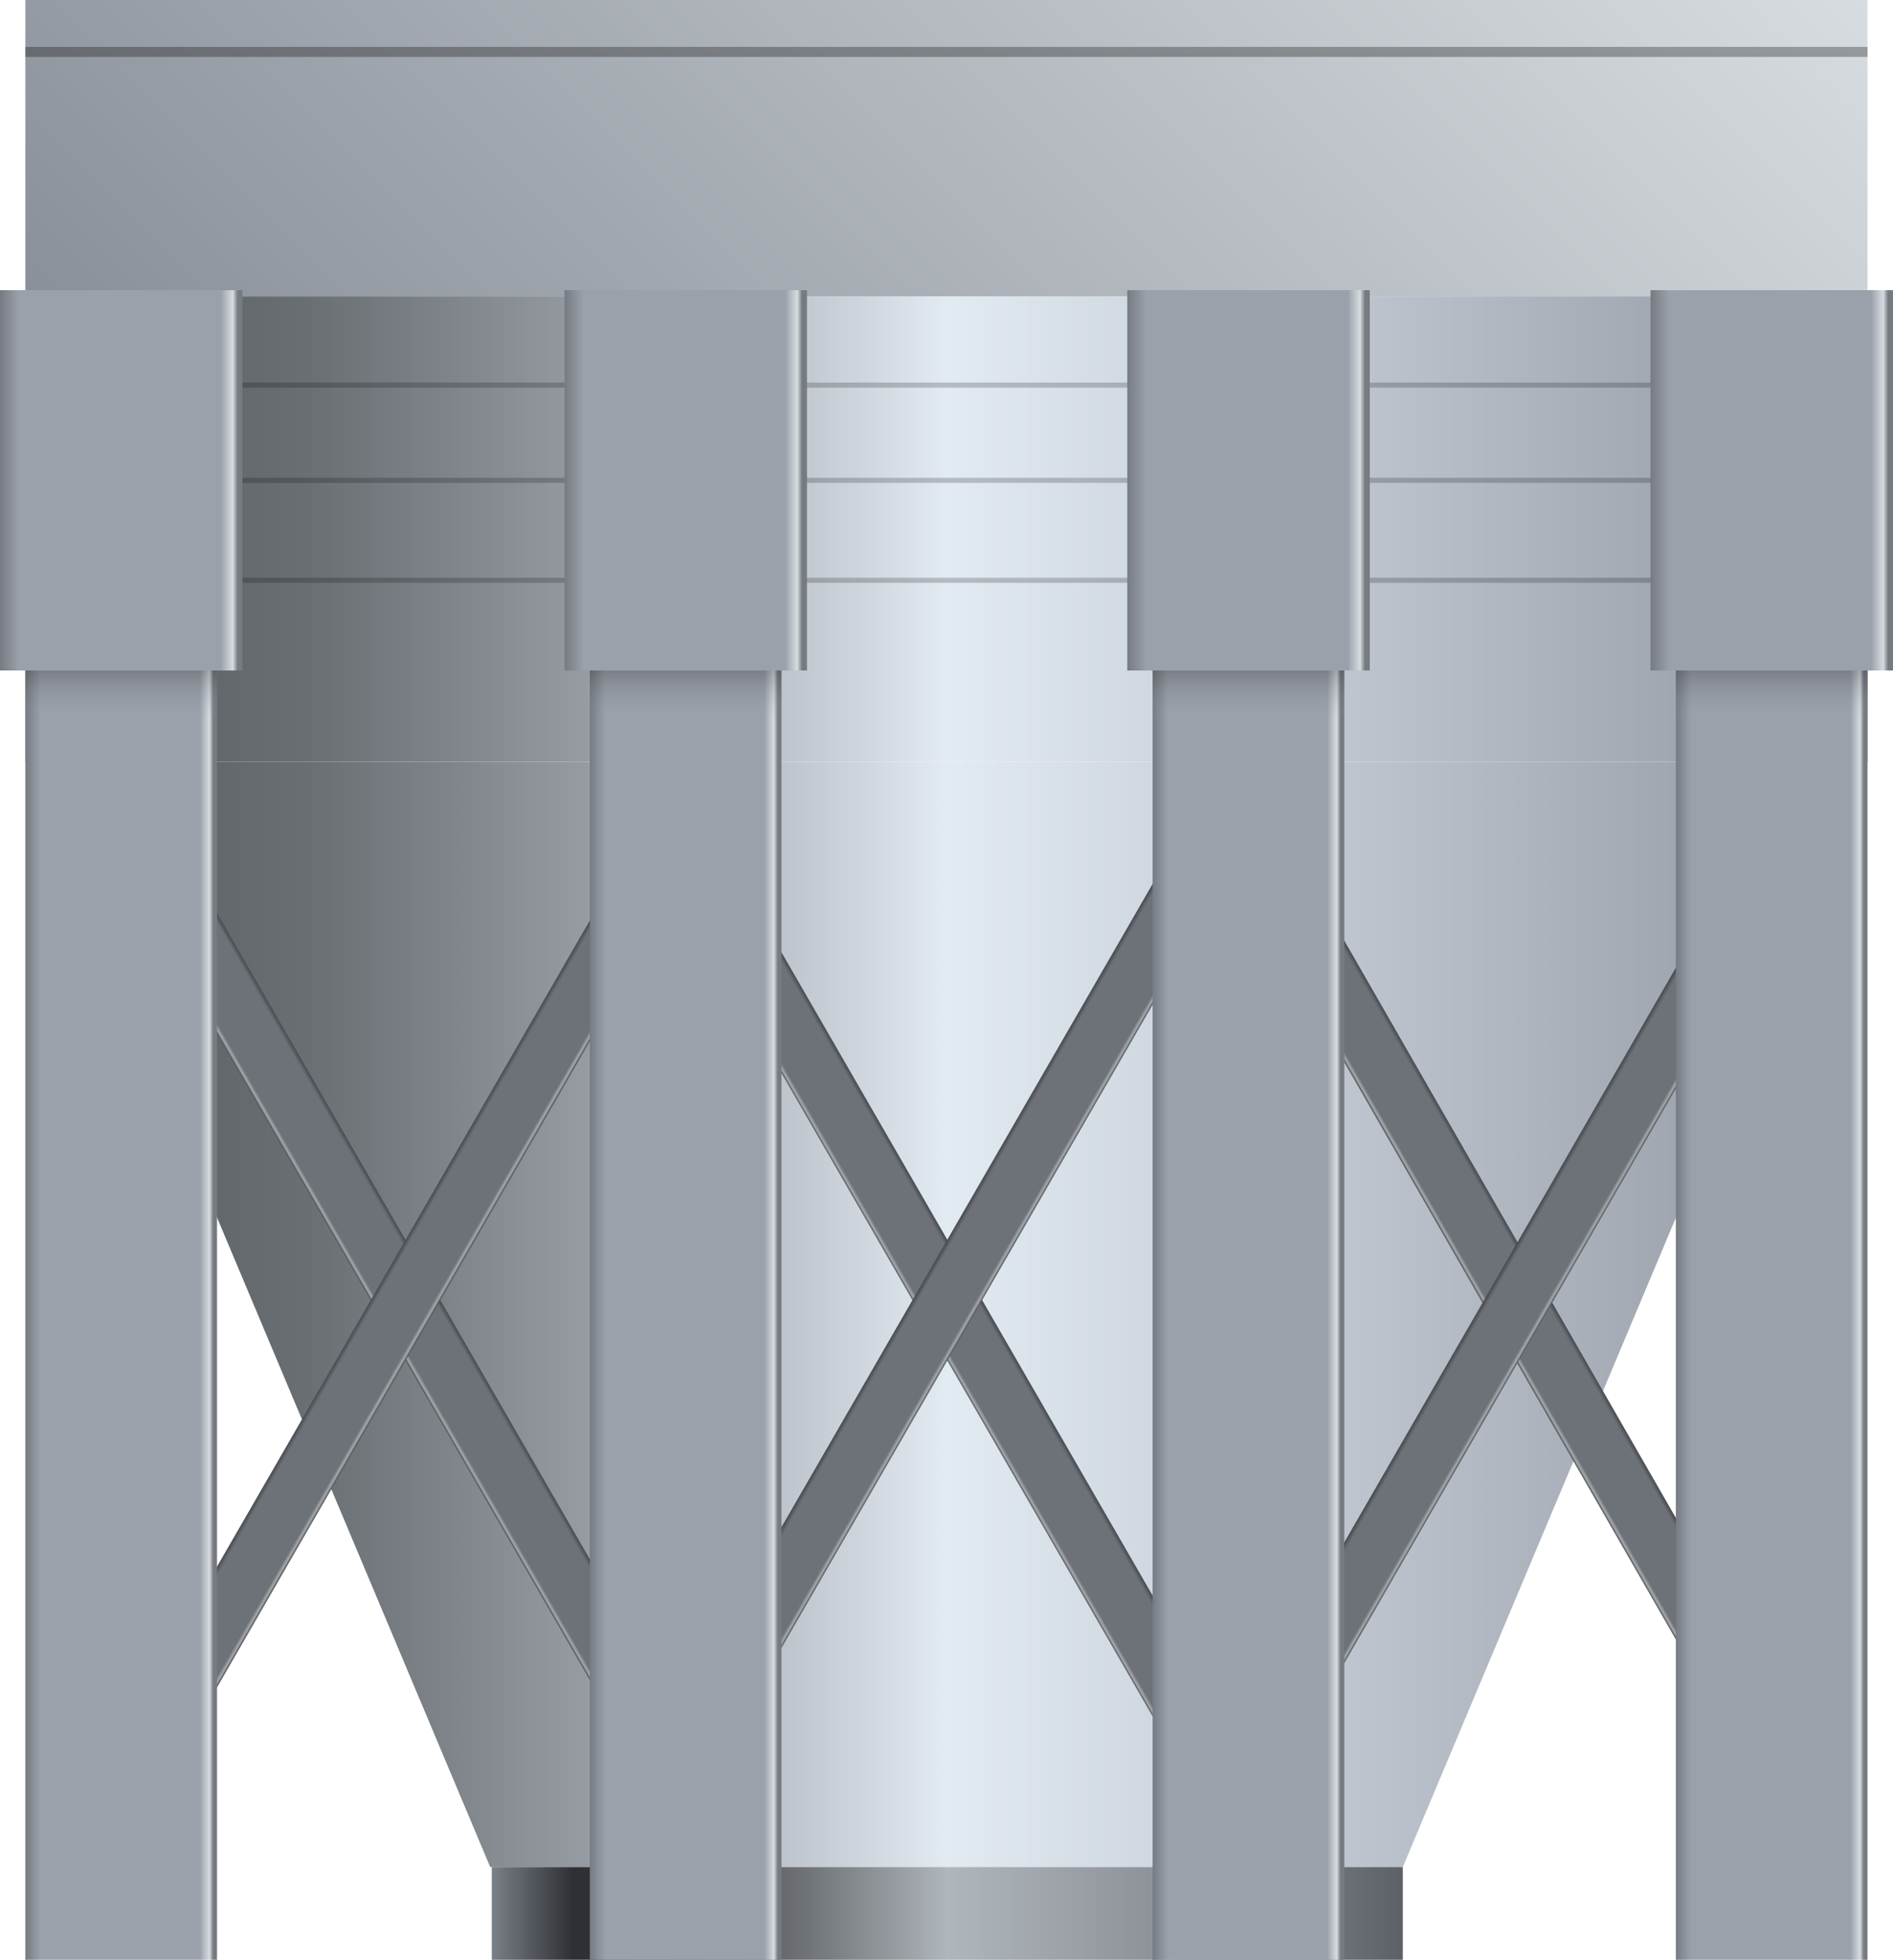 <svg xmlns="http://www.w3.org/2000/svg" xmlns:xlink="http://www.w3.org/1999/xlink" viewBox="0 0 144.97 150">
    <defs>
        <style>
            .cls-1 {
                fill: url(#未命名的渐变_18);
            }

            .cls-2 {
                fill: url(#未命名的渐变_18-2);
            }

            .cls-3 {
                fill: url(#未命名的渐变_59);
            }

            .cls-25,
            .cls-4 {
                opacity: 0.2;
            }

            .cls-5 {
                fill: url(#未命名的渐变_25);
            }

            .cls-6 {
                fill: url(#未命名的渐变_56);
            }

            .cls-7 {
                fill: url(#未命名的渐变_56-2);
            }

            .cls-8 {
                fill: url(#未命名的渐变_56-3);
            }

            .cls-9 {
                fill: url(#未命名的渐变_56-4);
            }

            .cls-10 {
                fill: url(#未命名的渐变_56-5);
            }

            .cls-11 {
                fill: url(#未命名的渐变_56-6);
            }

            .cls-12 {
                fill: url(#未命名的渐变_181);
            }

            .cls-13,
            .cls-16,
            .cls-19,
            .cls-22,
            .cls-24 {
                opacity: 0.3;
            }

            .cls-13 {
                fill: url(#未命名的渐变_321);
            }

            .cls-14 {
                fill: url(#未命名的渐变_181-2);
            }

            .cls-15 {
                fill: url(#未命名的渐变_181-3);
            }

            .cls-16 {
                fill: url(#未命名的渐变_321-2);
            }

            .cls-17 {
                fill: url(#未命名的渐变_181-4);
            }

            .cls-18 {
                fill: url(#未命名的渐变_181-5);
            }

            .cls-19 {
                fill: url(#未命名的渐变_321-3);
            }

            .cls-20 {
                fill: url(#未命名的渐变_181-6);
            }

            .cls-21 {
                fill: url(#未命名的渐变_181-7);
            }

            .cls-22 {
                fill: url(#未命名的渐变_321-4);
            }

            .cls-23 {
                fill: url(#未命名的渐变_181-8);
            }
        </style>
        <linearGradient id="未命名的渐变_18" x1="1.94" y1="40.49" x2="143.03" y2="40.49" gradientUnits="userSpaceOnUse">
            <stop offset="0" stop-color="#a9b1bb" />
            <stop offset="0.09" stop-color="#61666b" />
            <stop offset="0.15" stop-color="#696e73" />
            <stop offset="0.23" stop-color="#7e8489" />
            <stop offset="0.34" stop-color="#a1a7ae" />
            <stop offset="0.46" stop-color="#d1d8e0" />
            <stop offset="0.5" stop-color="#e2eaf2" />
            <stop offset="0.93" stop-color="#9ba1ab" />
            <stop offset="1" stop-color="#767b82" />
        </linearGradient>
        <linearGradient id="未命名的渐变_18-2" x1="1.94" y1="100.6" x2="143.03" y2="100.6" xlink:href="#未命名的渐变_18" />
        <linearGradient id="未命名的渐变_59" x1="113.43" y1="-29.6" x2="31.55" y2="52.28" gradientUnits="userSpaceOnUse">
            <stop offset="0" stop-color="#d7dce0" />
            <stop offset="1" stop-color="#8a9099" />
        </linearGradient>
        <linearGradient id="未命名的渐变_25" x1="37.66" y1="146.45" x2="107.43" y2="146.45" gradientUnits="userSpaceOnUse">
            <stop offset="0" stop-color="#7a8088" />
            <stop offset="0.09" stop-color="#2d2f33" />
            <stop offset="0.15" stop-color="#35373b" />
            <stop offset="0.23" stop-color="#4a4d51" />
            <stop offset="0.34" stop-color="#6d7176" />
            <stop offset="0.46" stop-color="#9da3a8" />
            <stop offset="0.5" stop-color="#b0b7bc" />
            <stop offset="0.93" stop-color="#6d7177" />
            <stop offset="1" stop-color="#5c6067" />
        </linearGradient>
        <linearGradient id="未命名的渐变_56" x1="8.9" y1="112.5" x2="13.53" y2="112.5"
            gradientTransform="matrix(1, 0, 0, -1, 19.84, 212.02)" gradientUnits="userSpaceOnUse">
            <stop offset="0" stop-color="#46494d" />
            <stop offset="0.08" stop-color="#6d7178" />
            <stop offset="0.91" stop-color="#6d7178" />
            <stop offset="0.96" stop-color="#a6aaad" />
            <stop offset="1" stop-color="#484b4f" />
        </linearGradient>
        <linearGradient id="未命名的渐变_56-2" x1="-16.3" y1="127.05" x2="-11.67" y2="127.05"
            gradientTransform="translate(45.04 -27.53)" xlink:href="#未命名的渐变_56" />
        <linearGradient id="未命名的渐变_56-3" x1="-27.03" y1="133.25" x2="-22.4" y2="133.25"
            gradientTransform="matrix(1, 0, 0, -1, 97.26, 232.76)" xlink:href="#未命名的渐变_56" />
        <linearGradient id="未命名的渐变_56-4" x1="19.63" y1="106.31" x2="24.26" y2="106.31"
            gradientTransform="translate(50.6 -6.79)" xlink:href="#未命名的渐变_56" />
        <linearGradient id="未命名的渐变_56-5" x1="-64.94" y1="155.13" x2="-60.32" y2="155.13"
            gradientTransform="matrix(1, 0, 0, -1, 178.95, 254.65)" xlink:href="#未命名的渐变_56" />
        <linearGradient id="未命名的渐变_56-6" x1="57.55" y1="84.42" x2="62.17" y2="84.42"
            gradientTransform="translate(56.47 15.1)" xlink:href="#未命名的渐变_56" />
        <linearGradient id="未命名的渐变_181" x1="1.94" y1="86.1" x2="16.63" y2="86.1" gradientUnits="userSpaceOnUse">
            <stop offset="0" stop-color="#767b82" />
            <stop offset="0.08" stop-color="#9ba1ab" />
            <stop offset="0.91" stop-color="#9ba1ab" />
            <stop offset="0.96" stop-color="#d7dce0" />
            <stop offset="0.98" stop-color="#767b82" />
        </linearGradient>
        <linearGradient id="未命名的渐变_321" x1="9.29" y1="55.1" x2="9.29" y2="51.32" gradientUnits="userSpaceOnUse">
            <stop offset="0" stop-color="#9ba1ab" stop-opacity="0" />
            <stop offset="1" stop-color="#2e3033" />
        </linearGradient>
        <linearGradient id="未命名的渐变_181-2" x1="0" y1="36.77" x2="18.57" y2="36.77" xlink:href="#未命名的渐变_181" />
        <linearGradient id="未命名的渐变_181-3" x1="45.17" y1="86.1" x2="59.86" y2="86.1" xlink:href="#未命名的渐变_181" />
        <linearGradient id="未命名的渐变_321-2" x1="52.52" y1="55.1" x2="52.52" y2="51.32" xlink:href="#未命名的渐变_321" />
        <linearGradient id="未命名的渐变_181-4" x1="43.23" y1="36.77" x2="61.8" y2="36.77" xlink:href="#未命名的渐变_181" />
        <linearGradient id="未命名的渐变_181-5" x1="128.34" y1="86.1" x2="143.03" y2="86.1" xlink:href="#未命名的渐变_181" />
        <linearGradient id="未命名的渐变_321-3" x1="135.69" y1="55.1" x2="135.69" y2="51.32" xlink:href="#未命名的渐变_321" />
        <linearGradient id="未命名的渐变_181-6" x1="126.4" y1="36.77" x2="144.97" y2="36.77" xlink:href="#未命名的渐变_181" />
        <linearGradient id="未命名的渐变_181-7" x1="88.27" y1="86.1" x2="102.96" y2="86.1" xlink:href="#未命名的渐变_181" />
        <linearGradient id="未命名的渐变_321-4" x1="95.61" y1="55.1" x2="95.61" y2="51.32" xlink:href="#未命名的渐变_321" />
        <linearGradient id="未命名的渐变_181-8" x1="86.33" y1="36.77" x2="104.9" y2="36.77" xlink:href="#未命名的渐变_181" />
    </defs>
    <title>Crystallizer(结晶器)</title>
    <g id="图层_2" data-name="图层 2">
        <g id="图层_16" data-name="图层 16">
            <g id="Crystallizer_结晶器_" data-name="Crystallizer(结晶器)">
                <rect class="cls-1" x="1.94" y="22.68" width="141.08" height="35.62" />
                <polygon class="cls-2" points="107.43 142.9 37.54 142.9 1.94 58.3 143.03 58.3 107.43 142.9" />
                <rect class="cls-3" x="1.94" width="141.08" height="22.68" />
                <rect class="cls-4" x="1.94" y="29.28" width="141.08" height="0.39" />
                <rect class="cls-4" x="1.94" y="36.57" width="141.08" height="0.39" />
                <rect class="cls-4" x="1.94" y="44.22" width="141.08" height="0.39" />
                <rect class="cls-5" x="37.66" y="142.9" width="69.77" height="7.1" />
                <rect class="cls-6" x="28.75" y="62.1" width="4.62" height="74.83"
                    transform="translate(107.71 170.17) rotate(150)" />
                <rect class="cls-7" x="28.75" y="62.1" width="4.62" height="74.83"
                    transform="translate(53.92 -2.2) rotate(30)" />
                <rect class="cls-8" x="70.23" y="62.1" width="4.62" height="74.83"
                    transform="translate(185.13 149.43) rotate(150)" />
                <rect class="cls-9" x="70.23" y="62.1" width="4.62" height="74.83"
                    transform="translate(59.48 -22.94) rotate(30)" />
                <rect class="cls-10" x="114.01" y="62.1" width="4.62" height="74.83"
                    transform="matrix(-0.87, 0.5, -0.5, -0.87, 266.82, 127.54)" />
                <rect class="cls-11" x="114.01" y="62.1" width="4.62" height="74.83"
                    transform="translate(65.34 -44.83) rotate(30)" />
                <rect class="cls-12" x="1.94" y="22.21" width="14.68" height="127.79" />
                <rect class="cls-13" x="1.94" y="51.32" width="14.68" height="3.78" />
                <rect class="cls-14" y="22.21" width="18.57" height="29.11" />
                <rect class="cls-15" x="45.17" y="22.21" width="14.68" height="127.79" />
                <rect class="cls-16" x="45.17" y="51.32" width="14.68" height="3.78" />
                <rect class="cls-17" x="43.23" y="22.21" width="18.57" height="29.11" />
                <rect class="cls-18" x="128.34" y="22.21" width="14.68" height="127.79" />
                <rect class="cls-19" x="128.34" y="51.32" width="14.68" height="3.78" />
                <rect class="cls-20" x="126.4" y="22.21" width="18.57" height="29.11" />
                <rect class="cls-21" x="88.27" y="22.21" width="14.68" height="127.79" />
                <rect class="cls-22" x="88.27" y="51.32" width="14.68" height="3.78" />
                <rect class="cls-23" x="86.33" y="22.21" width="18.57" height="29.11" />
                <rect class="cls-24" x="1.94" y="3.59" width="141.08" height="0.77" />
              
            </g>
        </g>
    </g>
</svg>